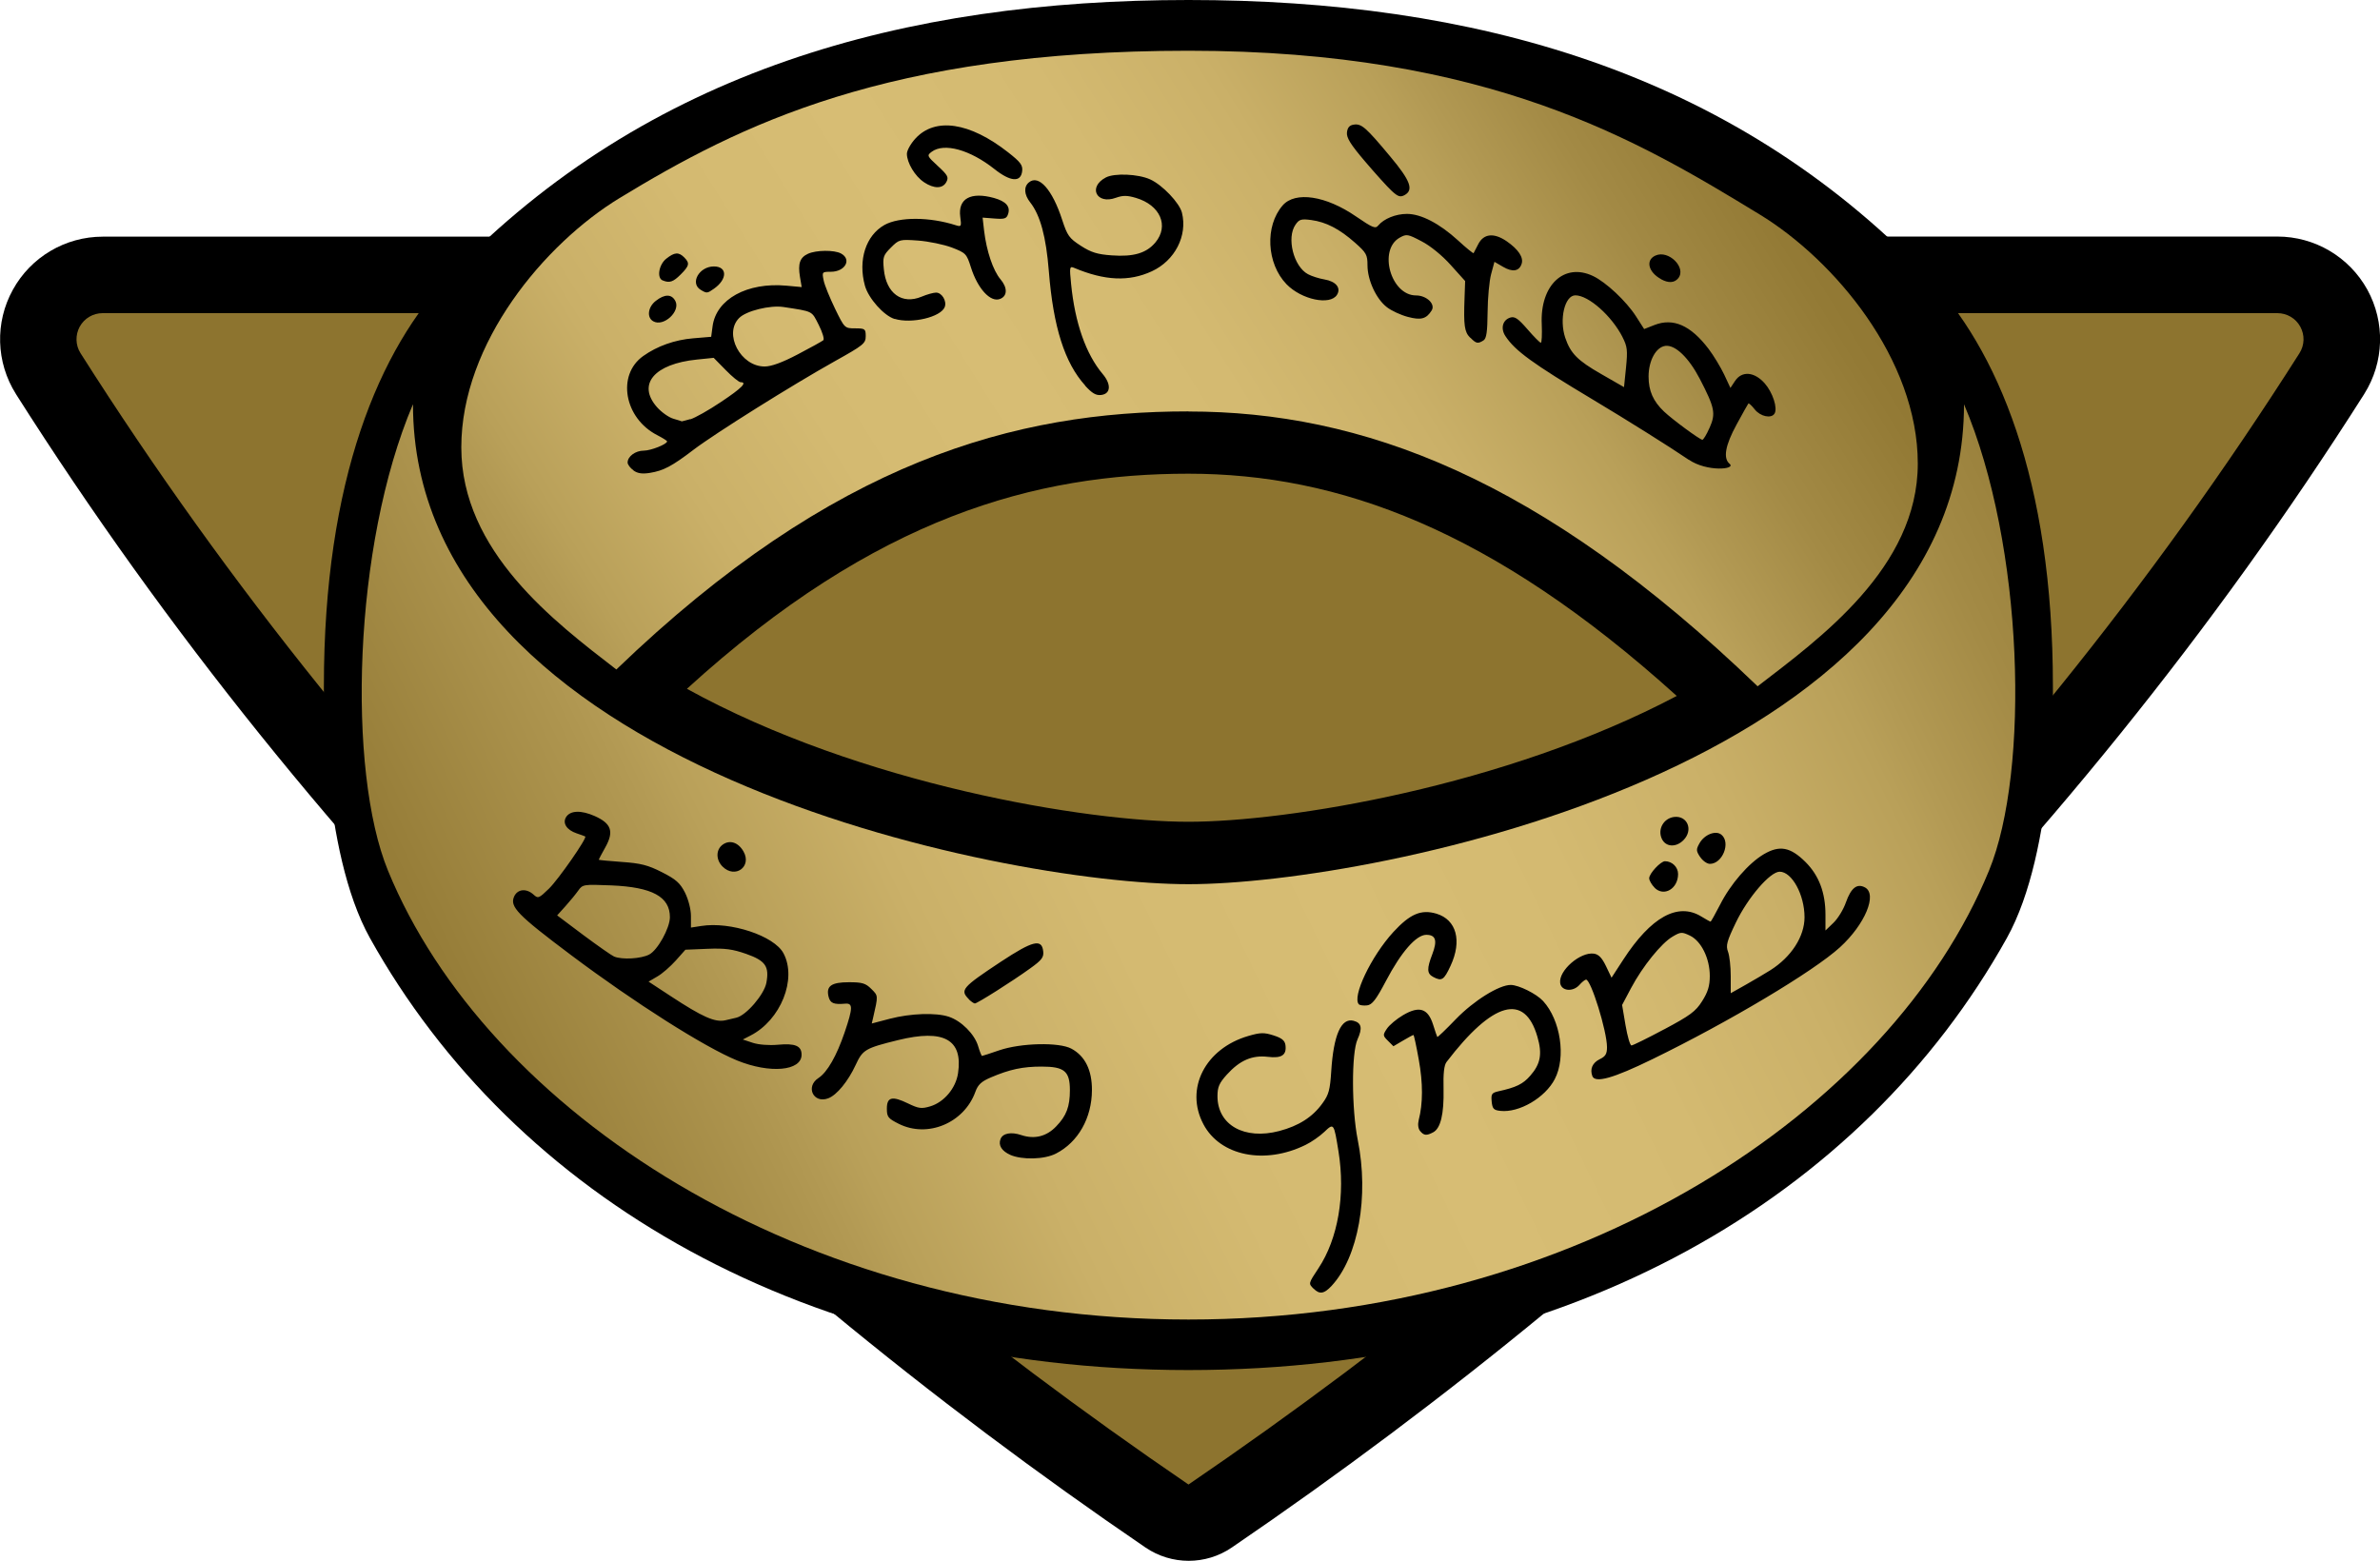 <?xml version="1.0" encoding="UTF-8" standalone="no"?>
<!-- Created with Inkscape (http://www.inkscape.org/) -->

<svg
   width="23.64mm"
   height="15.507mm"
   viewBox="0 0 23.64 15.507"
   version="1.1"
   id="svg1"
   xmlns="http://www.w3.org/2000/svg"
   xmlns:svg="http://www.w3.org/2000/svg">
  <defs
     id="defs1">
    <linearGradient
       id="_Linear1"
       x1="0"
       y1="0"
       x2="1"
       y2="0"
       gradientUnits="userSpaceOnUse"
       gradientTransform="matrix(1.892,-1.896,1.896,1.892,39.576,58.105)">
      <stop
         offset="0"
         style="stop-color:#8d742f;stop-opacity:1"
         id="stop6" />
      <stop
         offset="0.07"
         style="stop-color:#967d38;stop-opacity:1"
         id="stop7" />
      <stop
         offset="0.18"
         style="stop-color:#ae954f;stop-opacity:1"
         id="stop8" />
      <stop
         offset="0.2"
         style="stop-color:#b39a54;stop-opacity:1"
         id="stop9" />
      <stop
         offset="0.22"
         style="stop-color:#b9a059;stop-opacity:1"
         id="stop10" />
      <stop
         offset="0.3"
         style="stop-color:#cab068;stop-opacity:1"
         id="stop11" />
      <stop
         offset="0.39"
         style="stop-color:#d4ba71;stop-opacity:1"
         id="stop12" />
      <stop
         offset="0.5"
         style="stop-color:#d7bd74;stop-opacity:1"
         id="stop13" />
      <stop
         offset="0.61"
         style="stop-color:#d4ba71;stop-opacity:1"
         id="stop14" />
      <stop
         offset="0.7"
         style="stop-color:#cab068;stop-opacity:1"
         id="stop15" />
      <stop
         offset="0.78"
         style="stop-color:#b9a059;stop-opacity:1"
         id="stop16" />
      <stop
         offset="0.8"
         style="stop-color:#b39a54;stop-opacity:1"
         id="stop17" />
      <stop
         offset="0.86"
         style="stop-color:#a38a45;stop-opacity:1"
         id="stop18" />
      <stop
         offset="0.94"
         style="stop-color:#937a35;stop-opacity:1"
         id="stop19" />
      <stop
         offset="1"
         style="stop-color:#8d742f;stop-opacity:1"
         id="stop20" />
    </linearGradient>
    <linearGradient
       id="_Linear2"
       x1="0"
       y1="0"
       x2="1"
       y2="0"
       gradientUnits="userSpaceOnUse"
       gradientTransform="matrix(17.166,-8.294,8.294,17.166,40.565,55.441)">
      <stop
         offset="0"
         style="stop-color:#8d742f;stop-opacity:1"
         id="stop21" />
      <stop
         offset="0.07"
         style="stop-color:#967d38;stop-opacity:1"
         id="stop22" />
      <stop
         offset="0.18"
         style="stop-color:#ae954f;stop-opacity:1"
         id="stop23" />
      <stop
         offset="0.2"
         style="stop-color:#b39a54;stop-opacity:1"
         id="stop24" />
      <stop
         offset="0.22"
         style="stop-color:#b9a059;stop-opacity:1"
         id="stop25" />
      <stop
         offset="0.3"
         style="stop-color:#cab068;stop-opacity:1"
         id="stop26" />
      <stop
         offset="0.39"
         style="stop-color:#d4ba71;stop-opacity:1"
         id="stop27" />
      <stop
         offset="0.5"
         style="stop-color:#d7bd74;stop-opacity:1"
         id="stop28" />
      <stop
         offset="0.61"
         style="stop-color:#d4ba71;stop-opacity:1"
         id="stop29" />
      <stop
         offset="0.7"
         style="stop-color:#cab068;stop-opacity:1"
         id="stop30" />
      <stop
         offset="0.78"
         style="stop-color:#b9a059;stop-opacity:1"
         id="stop31" />
      <stop
         offset="0.8"
         style="stop-color:#b39a54;stop-opacity:1"
         id="stop32" />
      <stop
         offset="0.86"
         style="stop-color:#a38a45;stop-opacity:1"
         id="stop33" />
      <stop
         offset="0.94"
         style="stop-color:#937a35;stop-opacity:1"
         id="stop34" />
      <stop
         offset="1"
         style="stop-color:#8d742f;stop-opacity:1"
         id="stop35" />
    </linearGradient>
    <linearGradient
       id="_Linear3"
       x1="0"
       y1="0"
       x2="1"
       y2="0"
       gradientUnits="userSpaceOnUse"
       gradientTransform="matrix(13.954,-8.544,8.544,13.954,41.079,53.905)">
      <stop
         offset="0"
         style="stop-color:#8d742f;stop-opacity:1"
         id="stop36" />
      <stop
         offset="0.07"
         style="stop-color:#967d38;stop-opacity:1"
         id="stop37" />
      <stop
         offset="0.18"
         style="stop-color:#ae954f;stop-opacity:1"
         id="stop38" />
      <stop
         offset="0.2"
         style="stop-color:#b39a54;stop-opacity:1"
         id="stop39" />
      <stop
         offset="0.22"
         style="stop-color:#b9a059;stop-opacity:1"
         id="stop40" />
      <stop
         offset="0.3"
         style="stop-color:#cab068;stop-opacity:1"
         id="stop41" />
      <stop
         offset="0.39"
         style="stop-color:#d4ba71;stop-opacity:1"
         id="stop42" />
      <stop
         offset="0.5"
         style="stop-color:#d7bd74;stop-opacity:1"
         id="stop43" />
      <stop
         offset="0.61"
         style="stop-color:#d4ba71;stop-opacity:1"
         id="stop44" />
      <stop
         offset="0.7"
         style="stop-color:#cab068;stop-opacity:1"
         id="stop45" />
      <stop
         offset="0.78"
         style="stop-color:#b9a059;stop-opacity:1"
         id="stop46" />
      <stop
         offset="0.8"
         style="stop-color:#b39a54;stop-opacity:1"
         id="stop47" />
      <stop
         offset="0.86"
         style="stop-color:#a38a45;stop-opacity:1"
         id="stop48" />
      <stop
         offset="0.94"
         style="stop-color:#937a35;stop-opacity:1"
         id="stop49" />
      <stop
         offset="1"
         style="stop-color:#8d742f;stop-opacity:1"
         id="stop50" />
    </linearGradient>
  </defs>
  <g
     id="layer1"
     transform="translate(-35.983,-42.598)">
    <path
       d="m 58.604,44.948 c 0.371,0 0.713,0.202 0.893,0.527 0.179,0.325 0.168,0.722 -0.03,1.036 -5.29e-4,7.94e-4 -7.94e-4,0.001 -0.001,0.002 -3.005,4.734 -6.989,8.554 -11.248,11.459 -0.258,0.176 -0.598,0.176 -0.857,0 C 43.101,55.067 39.146,51.247 36.142,46.514 c -2.64e-4,-7.93e-4 -7.94e-4,-0.001 -0.001,-0.002 -0.198,-0.314 -0.21,-0.711 -0.03,-1.036 0.179,-0.325 0.521,-0.527 0.893,-0.527 z"
       id="path1"
       style="clip-rule:evenodd;fill-rule:evenodd;stroke-width:0.265;stroke-linejoin:round;stroke-miterlimit:2" />
    <path
       d="m 58.604,45.709 c 0.094,0 0.182,0.051 0.227,0.134 0.046,0.083 0.043,0.184 -0.008,0.264 -2.948,4.643 -6.857,8.389 -11.035,11.239 -4.178,-2.85 -8.058,-6.596 -11.005,-11.239 -0.051,-0.08 -0.053,-0.181 -0.008,-0.264 0.046,-0.083 0.133,-0.134 0.227,-0.134 z"
       style="clip-rule:evenodd;fill:url(#_Linear1);fill-rule:evenodd;stroke-width:0.265;stroke-linejoin:round;stroke-miterlimit:2"
       id="path2" />
    <path
       d="m 47.788,42.598 c 2.818,0 5.372,0.7 7.328,2.729 0.709,0.735 1.258,2.037 1.258,4.088 0,0 0.029,1.631 -0.458,2.503 -1.431,2.566 -4.336,4.291 -8.129,4.291 -3.793,0 -6.698,-1.725 -8.129,-4.291 -0.487,-0.872 -0.458,-2.503 -0.458,-2.503 0,-2.051 0.549,-3.353 1.258,-4.088 1.957,-2.029 4.51,-2.729 7.329,-2.729 z m 4.85,6.914 c -1.834,-1.657 -3.365,-2.208 -4.85,-2.208 -1.511,0 -3.101,0.422 -4.982,2.137 1.73,0.954 3.978,1.321 4.982,1.321 0.979,0 3.139,-0.348 4.85,-1.25 z"
       id="path3"
       style="clip-rule:evenodd;fill-rule:evenodd;stroke-width:0.265;stroke-linejoin:round;stroke-miterlimit:2" />
    <path
       d="m 47.788,51.382 c 1.854,0 7.703,-1.177 7.703,-4.768 0.597,1.403 0.655,3.643 0.248,4.634 -0.975,2.378 -4.081,4.459 -7.951,4.459 -3.87,0 -6.976,-2.082 -7.951,-4.459 -0.407,-0.992 -0.349,-3.232 0.248,-4.634 0,3.591 5.848,4.768 7.703,4.768 z"
       style="clip-rule:evenodd;fill:url(#_Linear2);fill-rule:evenodd;stroke-width:0.265;stroke-linejoin:round;stroke-miterlimit:2"
       id="path4" />
    <path
       d="m 47.788,46.685 c -1.71,0 -3.522,0.482 -5.683,2.564 -0.612,-0.472 -1.54,-1.172 -1.54,-2.207 0,-1.036 0.827,-2.023 1.573,-2.477 1.192,-0.725 2.656,-1.463 5.65,-1.463 2.994,0 4.479,0.899 5.671,1.625 0.746,0.454 1.573,1.441 1.573,2.477 0,1.036 -0.979,1.741 -1.591,2.212 -2.161,-2.082 -3.943,-2.73 -5.653,-2.73 z"
       style="clip-rule:evenodd;fill:url(#_Linear3);fill-rule:evenodd;stroke-width:0.265;stroke-linejoin:round;stroke-miterlimit:2"
       id="path5" />
    <path
       d="m 49.032,55.402 c -0.054,-0.054 -0.055,-0.05 0.048,-0.206 0.193,-0.292 0.268,-0.727 0.198,-1.159 -0.046,-0.284 -0.046,-0.284 -0.141,-0.194 -0.045,0.043 -0.128,0.101 -0.186,0.129 -0.406,0.2 -0.849,0.11 -1.015,-0.206 -0.186,-0.352 0.018,-0.751 0.446,-0.876 0.12,-0.035 0.156,-0.036 0.25,-0.006 0.082,0.026 0.112,0.05 0.119,0.095 0.014,0.101 -0.037,0.135 -0.176,0.118 -0.155,-0.018 -0.278,0.035 -0.407,0.178 -0.075,0.083 -0.092,0.123 -0.092,0.213 2.65e-4,0.287 0.267,0.437 0.614,0.346 0.193,-0.051 0.33,-0.138 0.428,-0.274 0.064,-0.087 0.076,-0.135 0.088,-0.32 0.023,-0.361 0.099,-0.533 0.222,-0.501 0.079,0.021 0.09,0.072 0.039,0.185 -0.061,0.134 -0.059,0.692 0.002,0.997 0.114,0.561 0.006,1.165 -0.259,1.451 -0.074,0.08 -0.12,0.087 -0.178,0.029 z m -3.012,-1.33 c -0.087,-0.038 -0.123,-0.096 -0.099,-0.158 0.022,-0.058 0.105,-0.074 0.208,-0.039 0.13,0.043 0.249,0.013 0.344,-0.086 0.103,-0.106 0.137,-0.197 0.137,-0.361 0,-0.188 -0.055,-0.234 -0.281,-0.234 -0.189,2.65e-4 -0.315,0.027 -0.505,0.108 -0.093,0.04 -0.127,0.071 -0.153,0.143 -0.112,0.31 -0.475,0.462 -0.762,0.317 -0.105,-0.053 -0.117,-0.068 -0.117,-0.15 0,-0.116 0.052,-0.129 0.212,-0.051 0.104,0.05 0.132,0.054 0.219,0.028 0.137,-0.041 0.254,-0.18 0.276,-0.329 0.05,-0.335 -0.141,-0.441 -0.596,-0.329 -0.325,0.08 -0.351,0.095 -0.421,0.247 -0.075,0.162 -0.187,0.299 -0.272,0.331 -0.147,0.056 -0.229,-0.115 -0.098,-0.201 0.088,-0.057 0.181,-0.22 0.261,-0.455 0.082,-0.242 0.083,-0.29 0.006,-0.284 -0.116,0.01 -0.149,-0.004 -0.166,-0.069 -0.026,-0.106 0.027,-0.144 0.203,-0.144 0.131,0 0.165,0.01 0.222,0.067 0.069,0.069 0.069,0.062 0.017,0.288 l -0.013,0.055 0.179,-0.047 c 0.207,-0.054 0.459,-0.063 0.587,-0.02 0.124,0.041 0.255,0.173 0.29,0.29 0.016,0.054 0.034,0.099 0.039,0.099 0.005,0 0.083,-0.025 0.172,-0.056 0.214,-0.073 0.594,-0.082 0.716,-0.016 0.136,0.073 0.205,0.214 0.204,0.412 -0.001,0.277 -0.137,0.517 -0.357,0.63 -0.114,0.059 -0.335,0.065 -0.455,0.013 z M 50.089,53.835 c -0.02,-0.025 -0.025,-0.066 -0.014,-0.111 0.042,-0.162 0.043,-0.365 5.29e-4,-0.598 -0.024,-0.135 -0.048,-0.246 -0.053,-0.246 -0.005,0 -0.052,0.025 -0.104,0.056 l -0.095,0.056 -0.054,-0.054 c -0.052,-0.051 -0.052,-0.058 -0.011,-0.12 0.024,-0.036 0.096,-0.097 0.161,-0.135 0.161,-0.095 0.247,-0.067 0.298,0.094 0.02,0.064 0.039,0.119 0.042,0.123 0.003,0.004 0.086,-0.075 0.184,-0.177 0.178,-0.184 0.43,-0.341 0.546,-0.34 0.08,0.001 0.255,0.088 0.321,0.16 0.173,0.189 0.229,0.558 0.116,0.775 -0.096,0.186 -0.355,0.337 -0.541,0.316 -0.066,-0.007 -0.079,-0.021 -0.086,-0.093 -0.007,-0.074 0.001,-0.086 0.065,-0.101 0.178,-0.039 0.246,-0.072 0.318,-0.155 0.103,-0.117 0.121,-0.217 0.071,-0.388 -0.127,-0.437 -0.443,-0.349 -0.902,0.251 -0.025,0.032 -0.034,0.116 -0.03,0.27 0.005,0.247 -0.029,0.39 -0.103,0.429 -0.066,0.035 -0.092,0.033 -0.13,-0.013 z m 1.711,-0.545 c -0.027,-0.071 0,-0.134 0.074,-0.17 0.056,-0.027 0.071,-0.052 0.071,-0.119 0,-0.158 -0.159,-0.671 -0.208,-0.671 -0.01,0 -0.041,0.024 -0.067,0.054 -0.065,0.071 -0.179,0.06 -0.19,-0.02 -0.017,-0.123 0.199,-0.311 0.335,-0.292 0.047,0.007 0.08,0.041 0.12,0.124 l 0.055,0.115 0.117,-0.18 c 0.275,-0.423 0.541,-0.57 0.773,-0.429 0.047,0.029 0.089,0.052 0.094,0.052 0.004,0 0.046,-0.075 0.093,-0.166 0.105,-0.208 0.285,-0.415 0.436,-0.504 0.157,-0.092 0.264,-0.071 0.414,0.078 0.133,0.133 0.198,0.304 0.198,0.523 v 0.157 l 0.079,-0.076 c 0.044,-0.042 0.1,-0.133 0.124,-0.203 0.051,-0.144 0.11,-0.191 0.189,-0.149 0.126,0.067 0.001,0.367 -0.247,0.594 -0.264,0.241 -1.104,0.742 -1.863,1.112 -0.391,0.191 -0.57,0.241 -0.598,0.168 z m 0.713,-0.466 c 0.257,-0.137 0.313,-0.178 0.377,-0.28 0.057,-0.09 0.076,-0.151 0.076,-0.25 0,-0.175 -0.085,-0.347 -0.197,-0.401 -0.08,-0.038 -0.092,-0.038 -0.173,0.01 -0.111,0.065 -0.297,0.295 -0.412,0.511 l -0.089,0.168 0.034,0.201 c 0.019,0.111 0.045,0.201 0.059,0.201 0.013,0 0.16,-0.072 0.326,-0.161 z m 1.054,-0.587 c 0.209,-0.132 0.34,-0.335 0.34,-0.527 -2.65e-4,-0.223 -0.125,-0.452 -0.247,-0.452 -0.095,0 -0.315,0.256 -0.435,0.505 -0.09,0.187 -0.101,0.229 -0.078,0.29 0.015,0.039 0.027,0.148 0.027,0.242 v 0.17 l 0.151,-0.085 c 0.083,-0.047 0.191,-0.111 0.242,-0.143 z m -10.263,0.896 c -0.321,-0.131 -1.019,-0.574 -1.648,-1.046 -0.534,-0.401 -0.612,-0.481 -0.566,-0.583 0.034,-0.074 0.121,-0.083 0.192,-0.019 0.046,0.042 0.054,0.038 0.154,-0.059 0.095,-0.093 0.381,-0.504 0.36,-0.518 -0.005,-0.003 -0.043,-0.017 -0.085,-0.031 -0.099,-0.033 -0.143,-0.101 -0.105,-0.162 0.042,-0.066 0.148,-0.07 0.284,-0.01 0.166,0.074 0.193,0.154 0.106,0.31 -0.036,0.065 -0.066,0.12 -0.066,0.124 0,0.003 0.103,0.013 0.229,0.022 0.187,0.013 0.26,0.031 0.399,0.102 0.14,0.071 0.18,0.107 0.229,0.203 0.034,0.069 0.059,0.165 0.059,0.232 v 0.115 l 0.103,-0.016 c 0.289,-0.046 0.724,0.098 0.816,0.271 0.137,0.256 -0.028,0.665 -0.328,0.818 l -0.076,0.039 0.1,0.033 c 0.058,0.019 0.162,0.027 0.248,0.019 0.173,-0.016 0.236,0.011 0.236,0.099 0,0.162 -0.315,0.19 -0.641,0.057 z m -0.006,-0.425 c 0.098,-0.023 0.275,-0.23 0.297,-0.345 0.031,-0.164 -0.009,-0.221 -0.199,-0.288 -0.137,-0.048 -0.212,-0.058 -0.387,-0.051 l -0.218,0.009 -0.096,0.108 c -0.053,0.059 -0.135,0.131 -0.183,0.158 l -0.087,0.051 0.218,0.143 c 0.32,0.21 0.442,0.264 0.545,0.241 0.021,-0.005 0.072,-0.017 0.111,-0.026 z M 42.431,52.081 c 0.084,-0.043 0.205,-0.262 0.206,-0.37 7.94e-4,-0.204 -0.175,-0.3 -0.582,-0.317 -0.276,-0.011 -0.285,-0.01 -0.328,0.051 -0.024,0.034 -0.081,0.104 -0.127,0.155 l -0.083,0.092 0.261,0.196 c 0.144,0.107 0.281,0.203 0.305,0.213 0.08,0.033 0.268,0.022 0.348,-0.02 z m 7.05,0.495 c -0.072,-0.072 0.121,-0.478 0.342,-0.719 0.166,-0.18 0.276,-0.227 0.428,-0.182 0.199,0.06 0.256,0.269 0.14,0.518 -0.066,0.142 -0.087,0.156 -0.173,0.11 -0.062,-0.033 -0.064,-0.081 -0.008,-0.226 0.052,-0.136 0.034,-0.192 -0.06,-0.192 -0.1,0 -0.249,0.17 -0.401,0.459 -0.098,0.186 -0.137,0.236 -0.187,0.242 -0.035,0.004 -0.072,-7.94e-4 -0.082,-0.011 z m -3.874,-0.051 c -0.091,-0.091 -0.07,-0.116 0.318,-0.373 0.317,-0.209 0.406,-0.231 0.42,-0.103 0.007,0.059 -0.014,0.087 -0.13,0.17 -0.177,0.128 -0.525,0.348 -0.549,0.348 -0.01,0 -0.037,-0.019 -0.06,-0.041 z m 6.811,-1.108 c -0.029,-0.029 -0.054,-0.072 -0.054,-0.094 0,-0.047 0.114,-0.169 0.157,-0.169 0.071,0 0.13,0.058 0.13,0.127 0,0.147 -0.141,0.229 -0.234,0.136 z m -9.258,-0.21 c -0.068,-0.068 -0.067,-0.17 0.003,-0.219 0.07,-0.049 0.154,-0.021 0.205,0.069 0.086,0.151 -0.084,0.274 -0.208,0.15 z m 9.71,-0.095 c -0.04,-0.061 -0.041,-0.075 -0.006,-0.137 0.049,-0.087 0.162,-0.131 0.218,-0.084 0.094,0.078 0.01,0.289 -0.115,0.289 -0.029,0 -0.072,-0.031 -0.097,-0.069 z m -0.381,-0.182 c -0.043,-0.095 0.019,-0.203 0.123,-0.216 0.133,-0.015 0.192,0.131 0.092,0.231 -0.075,0.075 -0.177,0.068 -0.215,-0.015 z m 0.267,-3.765 c -0.18,-0.123 -0.61,-0.393 -0.956,-0.6 -0.595,-0.356 -0.769,-0.483 -0.864,-0.628 -0.05,-0.076 -0.028,-0.16 0.048,-0.184 0.045,-0.014 0.078,0.009 0.171,0.116 0.064,0.074 0.123,0.134 0.133,0.134 0.009,0 0.013,-0.083 0.009,-0.183 -0.019,-0.389 0.222,-0.616 0.509,-0.48 0.129,0.061 0.33,0.25 0.426,0.399 l 0.082,0.128 0.102,-0.04 c 0.187,-0.073 0.359,0.002 0.538,0.237 0.051,0.067 0.12,0.182 0.155,0.255 l 0.062,0.133 0.045,-0.068 c 0.068,-0.104 0.193,-0.094 0.296,0.023 0.079,0.09 0.13,0.246 0.097,0.3 -0.032,0.052 -0.14,0.029 -0.196,-0.041 -0.03,-0.038 -0.058,-0.065 -0.064,-0.059 -0.005,0.006 -0.058,0.1 -0.117,0.209 -0.113,0.207 -0.135,0.335 -0.069,0.39 0.067,0.056 -0.226,0.082 -0.405,-0.041 z m 0.208,-0.317 c 0.063,-0.143 0.052,-0.198 -0.097,-0.486 -0.11,-0.211 -0.243,-0.339 -0.341,-0.328 -0.094,0.011 -0.168,0.146 -0.168,0.305 0,0.142 0.046,0.246 0.154,0.348 0.083,0.079 0.352,0.277 0.38,0.28 0.01,0.001 0.043,-0.053 0.072,-0.12 z m -0.864,-0.9 c -0.108,-0.212 -0.338,-0.416 -0.469,-0.416 -0.106,0 -0.162,0.238 -0.101,0.421 0.053,0.156 0.122,0.226 0.356,0.36 l 0.228,0.131 0.02,-0.195 c 0.017,-0.171 0.013,-0.208 -0.035,-0.302 z m -9.824,1.323 c -0.033,-0.023 -0.059,-0.058 -0.059,-0.078 0,-0.061 0.078,-0.118 0.16,-0.118 0.071,0 0.232,-0.064 0.232,-0.092 0,-0.007 -0.044,-0.034 -0.098,-0.062 -0.328,-0.168 -0.404,-0.598 -0.139,-0.786 0.139,-0.099 0.314,-0.161 0.496,-0.176 l 0.179,-0.015 0.014,-0.105 c 0.036,-0.269 0.343,-0.438 0.732,-0.403 l 0.153,0.014 -0.017,-0.101 c -0.022,-0.132 -7.94e-4,-0.193 0.08,-0.23 0.082,-0.037 0.259,-0.039 0.327,-0.003 0.11,0.059 0.042,0.182 -0.101,0.182 -0.086,0 -0.088,0.002 -0.071,0.085 0.009,0.047 0.061,0.173 0.113,0.281 0.095,0.195 0.096,0.196 0.2,0.196 0.098,5.29e-4 0.105,0.005 0.105,0.078 0,0.072 -0.023,0.09 -0.306,0.248 -0.422,0.236 -1.191,0.718 -1.404,0.88 -0.215,0.164 -0.298,0.208 -0.434,0.23 -0.075,0.012 -0.121,0.006 -0.163,-0.024 z m 0.562,-0.507 c 0.047,-0.013 0.185,-0.091 0.307,-0.173 0.207,-0.138 0.264,-0.196 0.194,-0.196 -0.016,0 -0.083,-0.054 -0.148,-0.121 l -0.119,-0.121 -0.166,0.017 c -0.425,0.043 -0.596,0.246 -0.398,0.472 0.045,0.051 0.118,0.103 0.164,0.116 0.045,0.013 0.083,0.025 0.083,0.026 0,0.001 0.038,-0.009 0.084,-0.022 z m 1.07,-0.646 c 0.127,-0.066 0.241,-0.13 0.253,-0.14 0.012,-0.011 -0.009,-0.08 -0.046,-0.153 -0.072,-0.141 -0.051,-0.131 -0.35,-0.177 -0.133,-0.02 -0.37,0.038 -0.44,0.109 -0.157,0.157 0.013,0.482 0.253,0.482 0.066,0 0.174,-0.039 0.33,-0.121 z m 2.854,0.31 c -0.204,-0.225 -0.317,-0.582 -0.361,-1.135 -0.027,-0.342 -0.085,-0.557 -0.185,-0.684 -0.061,-0.077 -0.066,-0.156 -0.013,-0.199 0.097,-0.081 0.233,0.071 0.33,0.371 0.052,0.159 0.07,0.184 0.186,0.259 0.102,0.066 0.165,0.085 0.307,0.095 0.216,0.016 0.344,-0.022 0.433,-0.128 0.138,-0.165 0.049,-0.371 -0.193,-0.443 -0.088,-0.026 -0.129,-0.026 -0.2,-0.001 -0.192,0.07 -0.279,-0.107 -0.099,-0.202 0.086,-0.045 0.321,-0.035 0.44,0.019 0.122,0.055 0.292,0.234 0.316,0.331 0.057,0.229 -0.07,0.476 -0.299,0.582 -0.227,0.105 -0.468,0.094 -0.772,-0.034 -0.045,-0.019 -0.047,-0.009 -0.03,0.16 0.038,0.386 0.147,0.697 0.314,0.895 0.087,0.103 0.08,0.197 -0.016,0.208 -0.051,0.006 -0.09,-0.017 -0.16,-0.094 z m 3.823,-0.476 c -0.056,-0.056 -0.065,-0.121 -0.055,-0.392 l 0.006,-0.17 -0.144,-0.16 c -0.084,-0.094 -0.203,-0.191 -0.289,-0.235 -0.137,-0.072 -0.149,-0.074 -0.217,-0.036 -0.216,0.121 -0.088,0.574 0.162,0.574 0.106,0 0.196,0.087 0.155,0.15 -0.053,0.084 -0.106,0.098 -0.237,0.063 -0.069,-0.018 -0.162,-0.061 -0.207,-0.096 -0.106,-0.081 -0.193,-0.269 -0.193,-0.416 0,-0.105 -0.011,-0.125 -0.124,-0.225 -0.155,-0.137 -0.287,-0.205 -0.434,-0.225 -0.099,-0.013 -0.12,-0.008 -0.157,0.046 -0.091,0.13 -0.019,0.416 0.124,0.492 0.037,0.02 0.11,0.043 0.163,0.052 0.114,0.019 0.168,0.084 0.125,0.153 -0.068,0.108 -0.352,0.048 -0.501,-0.105 -0.199,-0.206 -0.217,-0.579 -0.038,-0.784 0.125,-0.142 0.429,-0.096 0.729,0.111 0.164,0.112 0.192,0.124 0.22,0.089 0.056,-0.067 0.173,-0.115 0.285,-0.115 0.14,0 0.323,0.095 0.508,0.264 0.081,0.075 0.151,0.131 0.154,0.126 0.003,-0.006 0.024,-0.046 0.046,-0.089 0.054,-0.106 0.156,-0.116 0.283,-0.029 0.116,0.081 0.169,0.16 0.148,0.224 -0.024,0.074 -0.09,0.085 -0.184,0.03 l -0.086,-0.05 -0.033,0.122 c -0.018,0.067 -0.034,0.237 -0.035,0.378 -0.002,0.196 -0.011,0.262 -0.041,0.281 -0.056,0.035 -0.072,0.032 -0.13,-0.027 z M 42.472,45.79 c -0.067,-0.037 -0.054,-0.142 0.025,-0.203 0.088,-0.069 0.157,-0.069 0.194,0.001 0.054,0.102 -0.116,0.26 -0.219,0.202 z m 2.397,-0.023 c -0.107,-0.033 -0.26,-0.205 -0.295,-0.331 -0.07,-0.254 0.009,-0.499 0.194,-0.603 0.147,-0.082 0.449,-0.081 0.71,0.003 0.053,0.017 0.056,0.011 0.043,-0.084 -0.024,-0.181 0.103,-0.251 0.336,-0.187 0.117,0.033 0.163,0.084 0.14,0.157 -0.015,0.048 -0.034,0.055 -0.136,0.047 l -0.118,-0.009 0.015,0.131 c 0.024,0.201 0.089,0.395 0.163,0.482 0.071,0.084 0.069,0.167 -0.005,0.195 -0.095,0.037 -0.222,-0.102 -0.289,-0.314 -0.043,-0.135 -0.05,-0.143 -0.19,-0.197 -0.08,-0.03 -0.23,-0.061 -0.334,-0.069 -0.184,-0.013 -0.19,-0.011 -0.271,0.07 -0.076,0.076 -0.082,0.094 -0.07,0.215 0.023,0.24 0.18,0.354 0.376,0.272 0.052,-0.022 0.117,-0.04 0.143,-0.04 0.058,0 0.108,0.084 0.086,0.143 -0.039,0.101 -0.329,0.169 -0.497,0.118 z m -1.925,-0.289 c -0.111,-0.065 -0.017,-0.233 0.13,-0.233 0.135,0 0.135,0.127 0.001,0.221 -0.067,0.047 -0.071,0.048 -0.131,0.012 z m -0.379,-0.094 c -0.06,-0.024 -0.038,-0.158 0.036,-0.216 0.082,-0.065 0.123,-0.068 0.178,-0.013 0.057,0.057 0.052,0.083 -0.035,0.17 -0.074,0.074 -0.111,0.087 -0.178,0.059 z m 9.917,-0.013 c -0.127,-0.069 -0.156,-0.189 -0.056,-0.234 0.131,-0.06 0.312,0.122 0.226,0.226 -0.038,0.046 -0.097,0.049 -0.17,0.009 z m -2.677,-0.878 c -0.043,-0.04 -0.161,-0.171 -0.264,-0.292 -0.144,-0.169 -0.185,-0.235 -0.179,-0.288 0.006,-0.048 0.025,-0.071 0.069,-0.077 0.076,-0.011 0.12,0.028 0.361,0.317 0.202,0.241 0.235,0.333 0.141,0.384 -0.042,0.022 -0.066,0.014 -0.129,-0.045 z m -4.644,-0.085 c -0.089,-0.058 -0.17,-0.193 -0.17,-0.282 0,-0.033 0.038,-0.101 0.085,-0.152 0.196,-0.213 0.539,-0.162 0.92,0.137 0.124,0.097 0.147,0.128 0.14,0.187 -0.013,0.114 -0.116,0.106 -0.275,-0.02 -0.243,-0.193 -0.501,-0.264 -0.624,-0.172 -0.049,0.037 -0.046,0.042 0.062,0.142 0.098,0.09 0.109,0.111 0.084,0.158 -0.036,0.068 -0.122,0.069 -0.223,0.002 z"
       style="clip-rule:evenodd;fill-rule:nonzero;stroke-width:0.265;stroke-linejoin:round;stroke-miterlimit:2"
       id="path6" />
  </g>
</svg>
